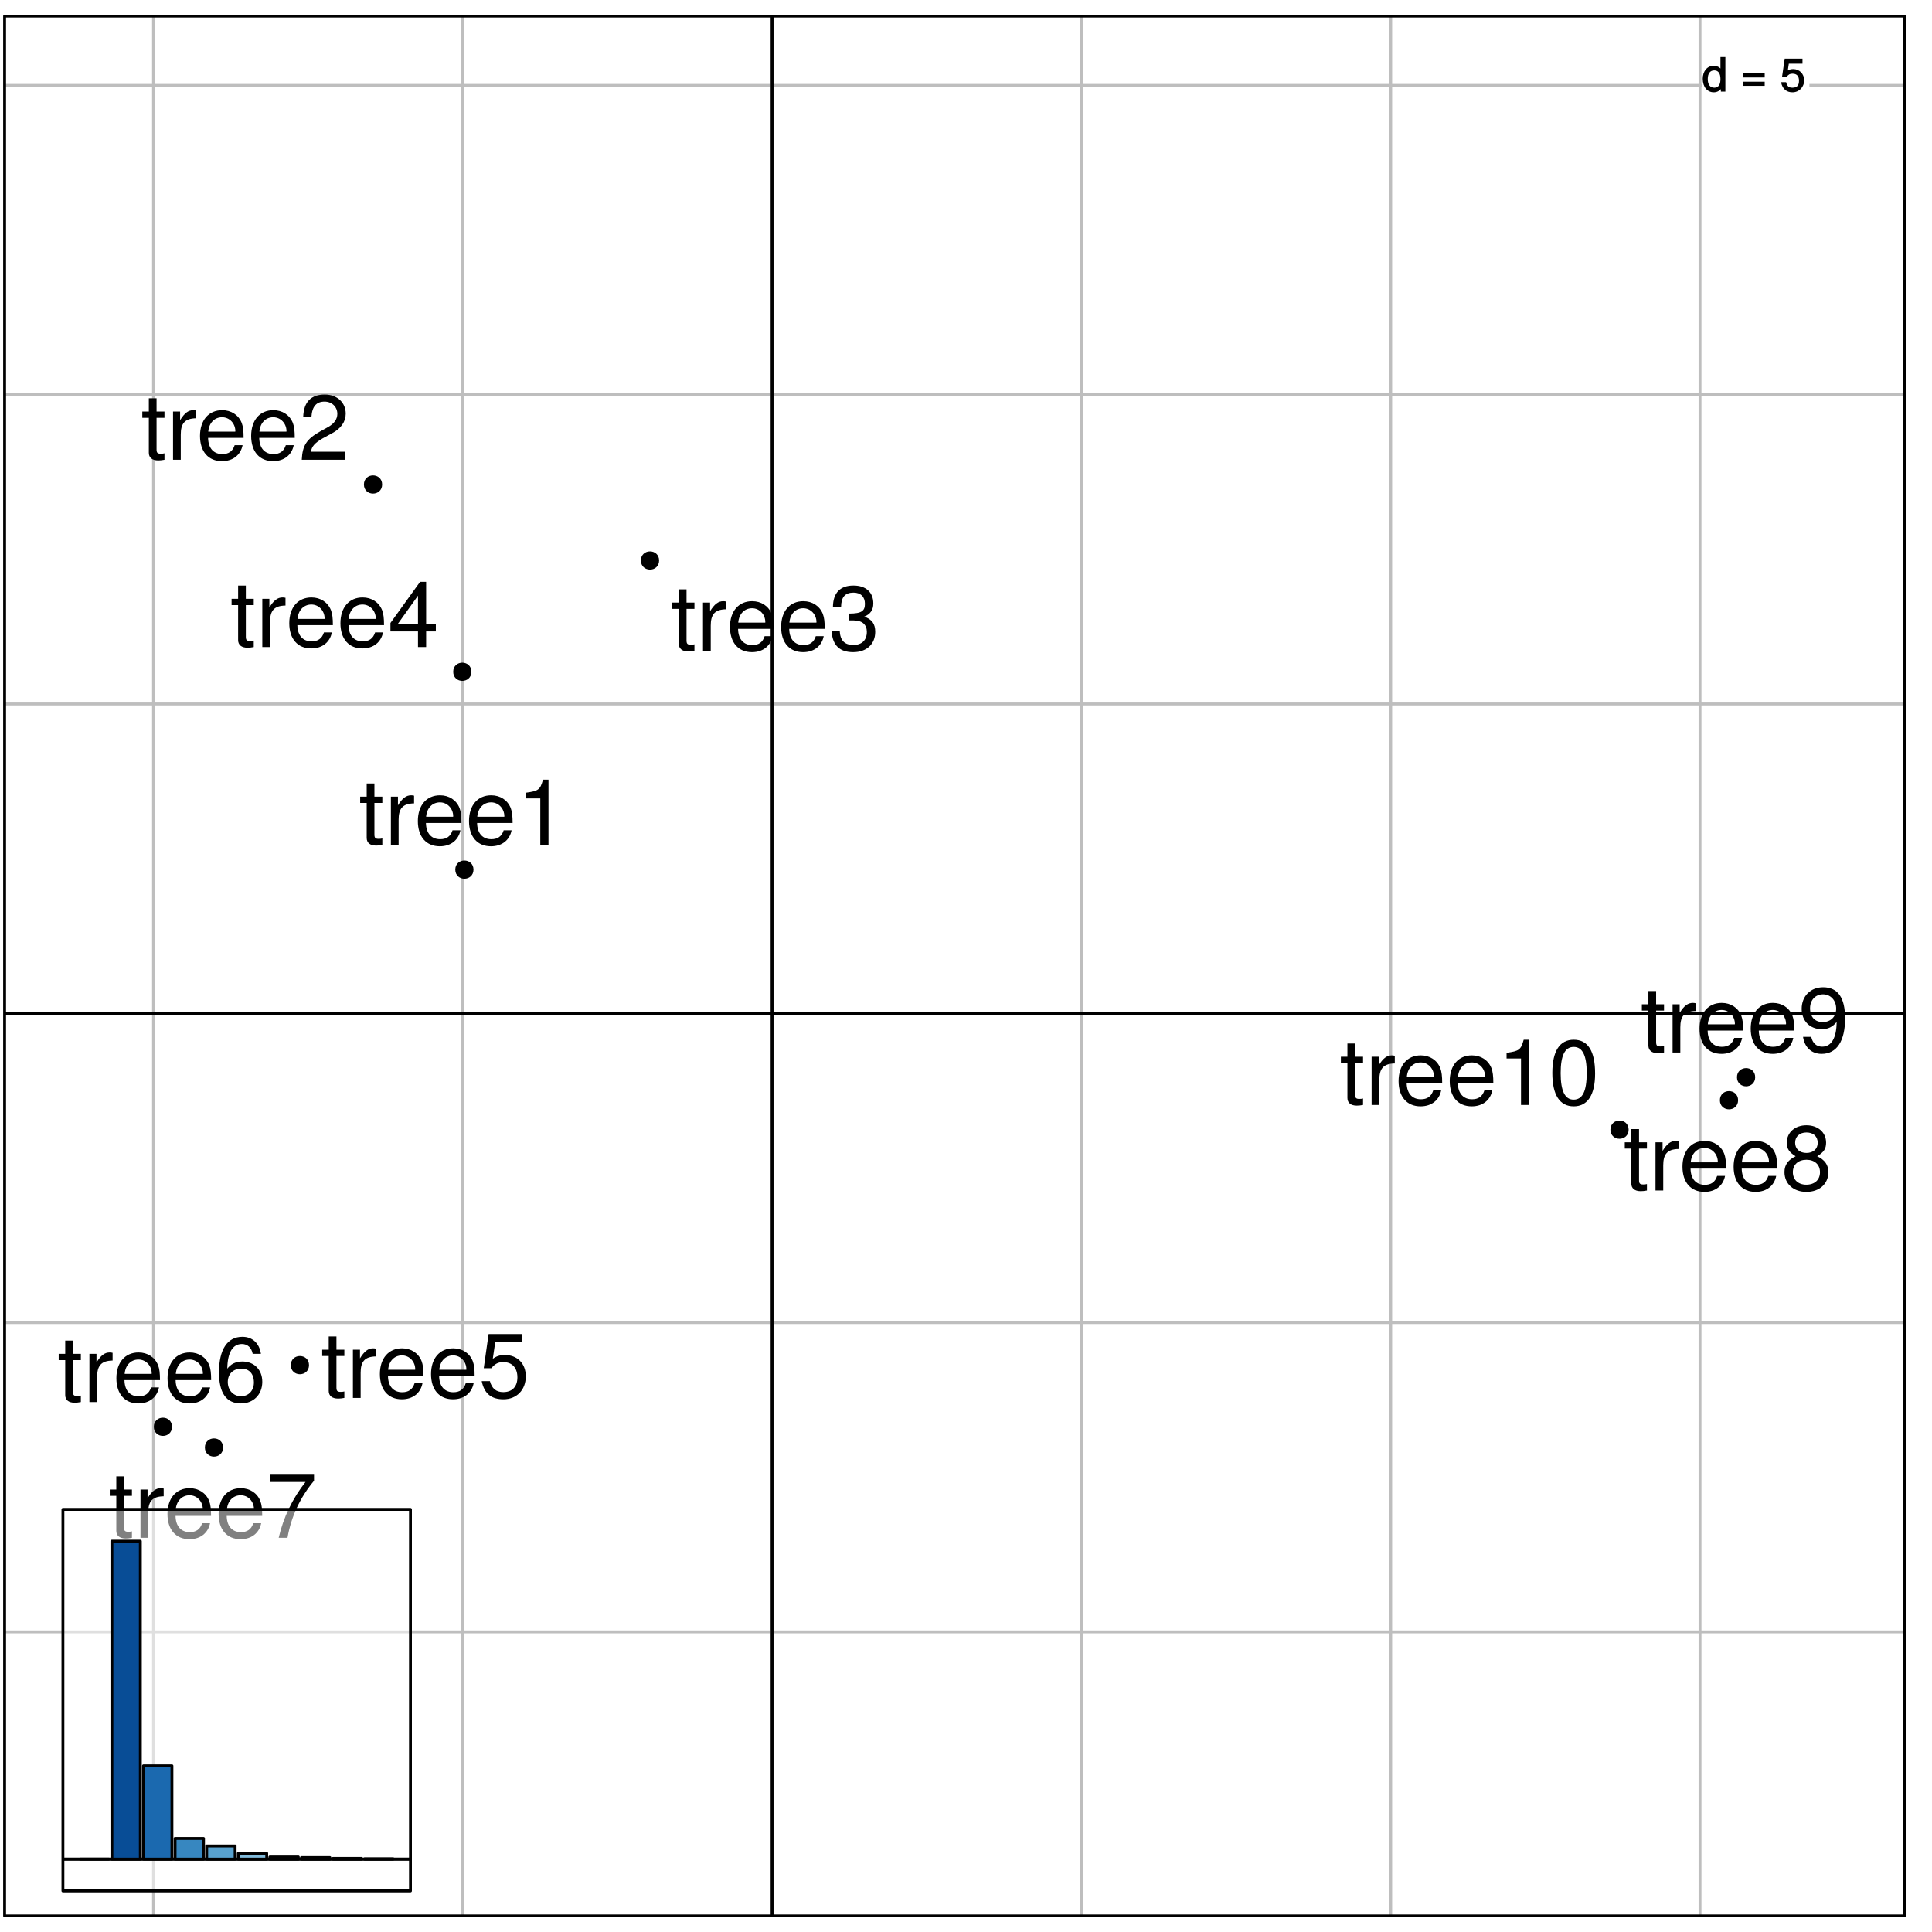 <?xml version="1.0" encoding="UTF-8"?>
<svg xmlns="http://www.w3.org/2000/svg" xmlns:xlink="http://www.w3.org/1999/xlink" width="504pt" height="504pt" viewBox="0 0 504 504" version="1.1">
<defs>
<g>
<symbol overflow="visible" id="glyph0-0">
<path style="stroke:none;" d=""/>
</symbol>
<symbol overflow="visible" id="glyph0-1">
<path style="stroke:none;" d="M 6.078 -0.125 L 6.078 -9.016 L 4.797 -9.016 L 4.797 -5.625 L 5.047 -5.719 C 4.625 -6.359 3.859 -6.734 3.016 -6.734 C 1.375 -6.734 0.172 -5.344 0.172 -3.344 C 0.172 -1.219 1.359 0.188 3.047 0.188 C 3.906 0.188 4.609 -0.188 5.141 -0.953 L 4.906 -1.062 L 4.906 0 L 6.078 0 Z M 4.797 -3.25 C 4.797 -1.797 4.25 -1.016 3.188 -1.016 C 2.094 -1.016 1.484 -1.812 1.484 -3.281 C 1.484 -4.734 2.094 -5.531 3.188 -5.531 C 4.266 -5.531 4.797 -4.703 4.797 -3.25 Z M 4.797 -3.25 "/>
</symbol>
<symbol overflow="visible" id="glyph0-2">
<path style="stroke:none;" d=""/>
</symbol>
<symbol overflow="visible" id="glyph0-3">
<path style="stroke:none;" d="M 6.328 -3.812 L 6.328 -4.766 L 0.672 -4.766 L 0.672 -3.688 L 6.328 -3.688 Z M 6.328 -1.625 L 6.328 -2.578 L 0.672 -2.578 L 0.672 -1.5 L 6.328 -1.5 Z M 6.328 -1.625 "/>
</symbol>
<symbol overflow="visible" id="glyph0-4">
<path style="stroke:none;" d="M 6.281 -2.953 C 6.281 -4.625 5.047 -5.875 3.406 -5.875 C 2.812 -5.875 2.219 -5.672 2.016 -5.516 L 2.281 -7.281 L 5.844 -7.281 L 5.844 -8.594 L 1.203 -8.594 L 0.516 -3.875 L 1.719 -3.875 C 2.25 -4.5 2.562 -4.672 3.219 -4.672 C 4.359 -4.672 4.938 -4.062 4.938 -2.812 C 4.938 -1.578 4.375 -1.016 3.219 -1.016 C 2.297 -1.016 1.859 -1.359 1.578 -2.453 L 0.25 -2.453 C 0.625 -0.625 1.734 0.188 3.234 0.188 C 4.953 0.188 6.281 -1.156 6.281 -2.953 Z M 6.281 -2.953 "/>
</symbol>
<symbol overflow="visible" id="glyph1-0">
<path style="stroke:none;" d=""/>
</symbol>
<symbol overflow="visible" id="glyph1-1">
<path style="stroke:none;" d="M 6.094 0 L 6.094 -1.688 C 5.828 -1.609 5.516 -1.578 5.141 -1.578 C 4.266 -1.578 4.031 -1.828 4.031 -2.719 L 4.031 -10.938 L 6.094 -10.938 L 6.094 -12.578 L 4.031 -12.578 L 4.031 -16.031 L 2.016 -16.031 L 2.016 -12.578 L 0.312 -12.578 L 0.312 -10.938 L 2.016 -10.938 L 2.016 -1.828 C 2.016 -0.547 2.906 0.172 4.469 0.172 C 4.938 0.172 5.422 0.125 6.094 0 Z M 6.094 0 "/>
</symbol>
<symbol overflow="visible" id="glyph1-2">
<path style="stroke:none;" d="M 7.703 -10.828 L 7.703 -12.844 C 7.375 -12.906 7.203 -12.938 6.938 -12.938 C 5.641 -12.938 4.625 -12.172 3.484 -10.297 L 3.5 -10.297 L 3.5 -12.578 L 1.656 -12.578 L 1.656 0 L 3.672 0 L 3.672 -6.531 C 3.672 -9.359 4.609 -10.781 7.703 -10.828 Z M 7.703 -10.828 "/>
</symbol>
<symbol overflow="visible" id="glyph1-3">
<path style="stroke:none;" d="M 12.312 -5.719 C 12.312 -7.531 12.172 -8.688 11.812 -9.625 C 10.984 -11.688 9.078 -12.938 6.719 -12.938 C 3.219 -12.938 0.938 -10.344 0.938 -6.219 C 0.938 -2.094 3.141 0.359 6.672 0.359 C 9.547 0.359 11.547 -1.266 12.047 -3.812 L 9.984 -3.812 C 9.453 -2.156 8.359 -1.484 6.75 -1.484 C 4.656 -1.484 3.094 -2.828 3.047 -5.719 Z M 10.172 -7.484 C 10.172 -7.484 10.156 -7.391 10.125 -7.344 L 3.094 -7.344 C 3.266 -9.578 4.688 -11.094 6.703 -11.094 C 8.656 -11.094 10.156 -9.453 10.156 -7.484 Z M 10.172 -7.484 "/>
</symbol>
<symbol overflow="visible" id="glyph1-4">
<path style="stroke:none;" d="M 8.328 0 L 8.328 -17.016 L 6.891 -17.016 C 6.172 -14.406 5.719 -14.047 2.422 -13.609 L 2.422 -12.125 L 6.188 -12.125 L 6.188 0 Z M 8.328 0 "/>
</symbol>
<symbol overflow="visible" id="glyph1-5">
<path style="stroke:none;" d="M 12.266 -12.031 C 12.266 -14.906 10.031 -17.016 6.812 -17.016 C 3.344 -17.016 1.297 -15.234 1.172 -11.109 L 3.312 -11.109 C 3.484 -13.969 4.656 -15.172 6.75 -15.172 C 8.656 -15.172 10.078 -13.797 10.078 -11.969 C 10.078 -10.625 9.281 -9.484 7.781 -8.609 L 5.562 -7.375 C 2.016 -5.359 0.984 -3.75 0.797 0 L 12.141 0 L 12.141 -2.094 L 3.188 -2.094 C 3.406 -3.484 4.172 -4.375 6.266 -5.594 L 8.656 -6.891 C 11.047 -8.156 12.266 -9.938 12.266 -12.031 Z M 12.266 -12.031 "/>
</symbol>
<symbol overflow="visible" id="glyph1-6">
<path style="stroke:none;" d="M 12.141 -4.938 C 12.141 -7.016 11.297 -8.203 9.266 -8.906 C 10.844 -9.531 11.641 -10.625 11.641 -12.344 C 11.641 -15.266 9.703 -17.016 6.453 -17.016 C 3.031 -17.016 1.172 -15.141 1.109 -11.516 L 3.234 -11.516 C 3.281 -14.047 4.312 -15.172 6.484 -15.172 C 8.359 -15.172 9.453 -14.062 9.453 -12.266 C 9.453 -10.438 8.688 -9.703 5.281 -9.703 L 5.281 -7.922 L 6.453 -7.922 C 8.781 -7.922 9.953 -6.812 9.953 -4.922 C 9.953 -2.781 8.656 -1.516 6.453 -1.516 C 4.156 -1.516 3.031 -2.656 2.875 -5.141 L 0.75 -5.141 C 1.016 -1.344 2.906 0.359 6.391 0.359 C 9.891 0.359 12.141 -1.734 12.141 -4.938 Z M 12.141 -4.938 "/>
</symbol>
<symbol overflow="visible" id="glyph1-7">
<path style="stroke:none;" d="M 12.484 -4.078 L 12.484 -5.969 L 9.953 -5.969 L 9.953 -17.016 L 8.375 -17.016 L 0.641 -6.281 L 0.641 -4.078 L 7.828 -4.078 L 7.828 0 L 9.953 0 L 9.953 -4.078 Z M 7.844 -5.969 L 2.516 -5.969 L 7.844 -13.422 L 7.828 -13.422 L 7.828 -5.969 Z M 7.844 -5.969 "/>
</symbol>
<symbol overflow="visible" id="glyph1-8">
<path style="stroke:none;" d="M 12.312 -5.641 C 12.312 -9 10.078 -11.203 6.812 -11.203 C 5.609 -11.203 4.625 -10.891 3.703 -10.203 L 4.344 -14.562 L 11.422 -14.562 L 11.422 -16.656 L 2.609 -16.656 L 1.344 -7.75 L 3.312 -7.75 C 4.297 -8.922 5.109 -9.344 6.438 -9.344 C 8.719 -9.344 10.125 -7.875 10.125 -5.359 C 10.125 -2.906 8.734 -1.516 6.438 -1.516 C 4.578 -1.516 3.453 -2.453 2.953 -4.375 L 0.812 -4.375 C 1.516 -0.984 3.453 0.359 6.484 0.359 C 9.906 0.359 12.312 -2.047 12.312 -5.641 Z M 12.312 -5.641 "/>
</symbol>
<symbol overflow="visible" id="glyph1-9">
<path style="stroke:none;" d="M 12.312 -5.281 C 12.312 -8.453 10.156 -10.578 7.109 -10.578 C 5.422 -10.578 4.078 -9.938 3.172 -8.688 L 3.188 -8.688 C 3.219 -12.844 4.562 -15.141 6.984 -15.141 C 8.469 -15.141 9.484 -14.203 9.812 -12.578 L 11.953 -12.578 C 11.547 -15.359 9.719 -17.016 7.125 -17.016 C 3.172 -17.016 1.016 -13.688 1.016 -7.75 C 1.016 -2.453 2.859 0.359 6.75 0.359 C 9.984 0.359 12.312 -1.938 12.312 -5.281 Z M 10.125 -5.109 C 10.125 -2.969 8.719 -1.516 6.766 -1.516 C 4.797 -1.516 3.312 -3.047 3.312 -5.234 C 3.312 -7.344 4.75 -8.719 6.844 -8.719 C 8.875 -8.719 10.125 -7.391 10.125 -5.109 Z M 10.125 -5.109 "/>
</symbol>
<symbol overflow="visible" id="glyph1-10">
<path style="stroke:none;" d="M 12.484 -14.875 L 12.484 -16.656 L 1.078 -16.656 L 1.078 -14.562 L 10.266 -14.562 C 6.891 -10.297 4.484 -5.328 3.266 0 L 5.562 0 C 6.5 -5.5 8.906 -10.625 12.484 -14.875 Z M 12.484 -14.875 "/>
</symbol>
<symbol overflow="visible" id="glyph1-11">
<path style="stroke:none;" d="M 12.312 -4.797 C 12.312 -6.703 11.359 -8.016 9.391 -8.922 C 11.141 -10.016 11.719 -10.875 11.719 -12.484 C 11.719 -15.141 9.625 -17.016 6.594 -17.016 C 3.594 -17.016 1.469 -15.141 1.469 -12.484 C 1.469 -10.891 2.047 -10.031 3.766 -8.922 C 1.844 -8.016 0.859 -6.703 0.859 -4.828 C 0.859 -1.703 3.234 0.359 6.594 0.359 C 9.953 0.359 12.312 -1.703 12.312 -4.797 Z M 9.531 -12.438 C 9.531 -10.844 8.375 -9.797 6.594 -9.797 C 4.828 -9.797 3.641 -10.844 3.641 -12.453 C 3.641 -14.094 4.828 -15.141 6.594 -15.141 C 8.406 -15.141 9.531 -14.094 9.531 -12.438 Z M 10.125 -4.781 C 10.125 -2.766 8.719 -1.516 6.547 -1.516 C 4.484 -1.516 3.047 -2.781 3.047 -4.781 C 3.047 -6.766 4.484 -8.016 6.594 -8.016 C 8.719 -8.016 10.125 -6.766 10.125 -4.781 Z M 10.125 -4.781 "/>
</symbol>
<symbol overflow="visible" id="glyph1-12">
<path style="stroke:none;" d="M 12.219 -8.906 C 12.219 -14.234 10.375 -17.016 6.484 -17.016 C 3.234 -17.016 0.891 -14.719 0.891 -11.375 C 0.891 -8.203 3.078 -6.078 6.141 -6.078 C 7.75 -6.078 8.922 -6.641 10.031 -7.969 L 10.016 -7.969 C 9.984 -3.812 8.656 -1.516 6.234 -1.516 C 4.75 -1.516 3.719 -2.453 3.391 -4.078 L 1.25 -4.078 C 1.656 -1.297 3.5 0.359 6.094 0.359 C 10.078 0.359 12.219 -3.031 12.219 -8.906 Z M 9.891 -11.422 C 9.891 -9.344 8.453 -7.938 6.391 -7.938 C 4.344 -7.938 3.078 -9.266 3.078 -11.547 C 3.078 -13.703 4.516 -15.172 6.453 -15.172 C 8.422 -15.172 9.891 -13.625 9.891 -11.422 Z M 9.891 -11.422 "/>
</symbol>
<symbol overflow="visible" id="glyph1-13">
<path style="stroke:none;" d="M 12.172 -8.188 C 12.172 -14.094 10.297 -17.016 6.594 -17.016 C 2.922 -17.016 1.016 -14.047 1.016 -8.328 C 1.016 -2.594 2.953 0.359 6.594 0.359 C 10.203 0.359 12.172 -2.594 12.172 -8.188 Z M 9.984 -8.375 C 9.984 -3.547 8.906 -1.391 6.547 -1.391 C 4.312 -1.391 3.188 -3.641 3.188 -8.297 C 3.188 -12.953 4.312 -15.141 6.594 -15.141 C 8.875 -15.141 9.984 -12.938 9.984 -8.375 Z M 9.984 -8.375 "/>
</symbol>
</g>
<clipPath id="clip1">
  <path d="M 1.199 4.199 L 497 4.199 L 497 500 L 1.199 500 Z M 1.199 4.199 "/>
</clipPath>
<clipPath id="clip2">
  <path d="M 39 4.199 L 41 4.199 L 41 500.801 L 39 500.801 Z M 39 4.199 "/>
</clipPath>
<clipPath id="clip3">
  <path d="M 120 4.199 L 122 4.199 L 122 500.801 L 120 500.801 Z M 120 4.199 "/>
</clipPath>
<clipPath id="clip4">
  <path d="M 201 4.199 L 202 4.199 L 202 500.801 L 201 500.801 Z M 201 4.199 "/>
</clipPath>
<clipPath id="clip5">
  <path d="M 281 4.199 L 283 4.199 L 283 500.801 L 281 500.801 Z M 281 4.199 "/>
</clipPath>
<clipPath id="clip6">
  <path d="M 362 4.199 L 364 4.199 L 364 500.801 L 362 500.801 Z M 362 4.199 "/>
</clipPath>
<clipPath id="clip7">
  <path d="M 443 4.199 L 444 4.199 L 444 500.801 L 443 500.801 Z M 443 4.199 "/>
</clipPath>
<clipPath id="clip8">
  <path d="M 1.199 425 L 497.801 425 L 497.801 427 L 1.199 427 Z M 1.199 425 "/>
</clipPath>
<clipPath id="clip9">
  <path d="M 1.199 344 L 497.801 344 L 497.801 346 L 1.199 346 Z M 1.199 344 "/>
</clipPath>
<clipPath id="clip10">
  <path d="M 1.199 263 L 497.801 263 L 497.801 265 L 1.199 265 Z M 1.199 263 "/>
</clipPath>
<clipPath id="clip11">
  <path d="M 1.199 183 L 497.801 183 L 497.801 185 L 1.199 185 Z M 1.199 183 "/>
</clipPath>
<clipPath id="clip12">
  <path d="M 1.199 102 L 497.801 102 L 497.801 104 L 1.199 104 Z M 1.199 102 "/>
</clipPath>
<clipPath id="clip13">
  <path d="M 1.199 21 L 497.801 21 L 497.801 23 L 1.199 23 Z M 1.199 21 "/>
</clipPath>
<clipPath id="clip14">
  <path d="M 1.199 263 L 497.801 263 L 497.801 265 L 1.199 265 Z M 1.199 263 "/>
</clipPath>
<clipPath id="clip15">
  <path d="M 201 4.199 L 202 4.199 L 202 500.801 L 201 500.801 Z M 201 4.199 "/>
</clipPath>
<clipPath id="clip16">
  <path d="M 16.414 393.754 L 108 393.754 L 108 494 L 16.414 494 Z M 16.414 393.754 "/>
</clipPath>
<clipPath id="clip17">
  <path d="M 16.414 484 L 108 484 L 108 486 L 16.414 486 Z M 16.414 484 "/>
</clipPath>
</defs>
<g id="surface842">
<rect x="0" y="0" width="504" height="504" style="fill:rgb(100%,100%,100%);fill-opacity:1;stroke:none;"/>
<g clip-path="url(#clip1)" clip-rule="nonzero">
<path style=" stroke:none;fill-rule:nonzero;fill:rgb(100%,100%,100%);fill-opacity:1;" d="M 1.199 499.801 L 496.801 499.801 L 496.801 4.199 L 1.199 4.199 Z M 1.199 499.801 "/>
</g>
<g clip-path="url(#clip2)" clip-rule="nonzero">
<path style="fill:none;stroke-width:0.75;stroke-linecap:round;stroke-linejoin:round;stroke:rgb(74.51%,74.51%,74.51%);stroke-opacity:1;stroke-miterlimit:10;" d="M 40.047 499.801 L 40.047 4.199 "/>
</g>
<g clip-path="url(#clip3)" clip-rule="nonzero">
<path style="fill:none;stroke-width:0.75;stroke-linecap:round;stroke-linejoin:round;stroke:rgb(74.51%,74.51%,74.51%);stroke-opacity:1;stroke-miterlimit:10;" d="M 120.734 499.801 L 120.734 4.199 "/>
</g>
<g clip-path="url(#clip4)" clip-rule="nonzero">
<path style="fill:none;stroke-width:0.75;stroke-linecap:round;stroke-linejoin:round;stroke:rgb(74.51%,74.51%,74.51%);stroke-opacity:1;stroke-miterlimit:10;" d="M 201.422 499.801 L 201.422 4.199 "/>
</g>
<g clip-path="url(#clip5)" clip-rule="nonzero">
<path style="fill:none;stroke-width:0.75;stroke-linecap:round;stroke-linejoin:round;stroke:rgb(74.51%,74.51%,74.51%);stroke-opacity:1;stroke-miterlimit:10;" d="M 282.109 499.801 L 282.109 4.199 "/>
</g>
<g clip-path="url(#clip6)" clip-rule="nonzero">
<path style="fill:none;stroke-width:0.75;stroke-linecap:round;stroke-linejoin:round;stroke:rgb(74.51%,74.51%,74.51%);stroke-opacity:1;stroke-miterlimit:10;" d="M 362.797 499.801 L 362.797 4.199 "/>
</g>
<g clip-path="url(#clip7)" clip-rule="nonzero">
<path style="fill:none;stroke-width:0.75;stroke-linecap:round;stroke-linejoin:round;stroke:rgb(74.51%,74.51%,74.51%);stroke-opacity:1;stroke-miterlimit:10;" d="M 443.484 499.801 L 443.484 4.199 "/>
</g>
<g clip-path="url(#clip8)" clip-rule="nonzero">
<path style="fill:none;stroke-width:0.75;stroke-linecap:round;stroke-linejoin:round;stroke:rgb(74.51%,74.51%,74.51%);stroke-opacity:1;stroke-miterlimit:10;" d="M 1.199 425.711 L 496.801 425.711 "/>
</g>
<g clip-path="url(#clip9)" clip-rule="nonzero">
<path style="fill:none;stroke-width:0.75;stroke-linecap:round;stroke-linejoin:round;stroke:rgb(74.51%,74.51%,74.51%);stroke-opacity:1;stroke-miterlimit:10;" d="M 1.199 345.023 L 496.801 345.023 "/>
</g>
<g clip-path="url(#clip10)" clip-rule="nonzero">
<path style="fill:none;stroke-width:0.75;stroke-linecap:round;stroke-linejoin:round;stroke:rgb(74.51%,74.51%,74.51%);stroke-opacity:1;stroke-miterlimit:10;" d="M 1.199 264.336 L 496.801 264.336 "/>
</g>
<g clip-path="url(#clip11)" clip-rule="nonzero">
<path style="fill:none;stroke-width:0.75;stroke-linecap:round;stroke-linejoin:round;stroke:rgb(74.51%,74.51%,74.51%);stroke-opacity:1;stroke-miterlimit:10;" d="M 1.199 183.648 L 496.801 183.648 "/>
</g>
<g clip-path="url(#clip12)" clip-rule="nonzero">
<path style="fill:none;stroke-width:0.75;stroke-linecap:round;stroke-linejoin:round;stroke:rgb(74.51%,74.51%,74.51%);stroke-opacity:1;stroke-miterlimit:10;" d="M 1.199 102.961 L 496.801 102.961 "/>
</g>
<g clip-path="url(#clip13)" clip-rule="nonzero">
<path style="fill:none;stroke-width:0.75;stroke-linecap:round;stroke-linejoin:round;stroke:rgb(74.51%,74.51%,74.51%);stroke-opacity:1;stroke-miterlimit:10;" d="M 1.199 22.273 L 496.801 22.273 "/>
</g>
<path style=" stroke:none;fill-rule:nonzero;fill:rgb(100%,100%,100%);fill-opacity:1;" d="M 444.02 24.113 L 472.02 24.113 L 472.02 14.113 L 444.02 14.113 Z M 444.02 24.113 "/>
<g style="fill:rgb(0%,0%,0%);fill-opacity:1;">
  <use xlink:href="#glyph0-1" x="444.02" y="23.89"/>
  <use xlink:href="#glyph0-2" x="450.691" y="23.89"/>
  <use xlink:href="#glyph0-3" x="454.027" y="23.89"/>
  <use xlink:href="#glyph0-2" x="461.035" y="23.89"/>
  <use xlink:href="#glyph0-4" x="464.371" y="23.89"/>
</g>
<g clip-path="url(#clip14)" clip-rule="nonzero">
<path style="fill:none;stroke-width:0.75;stroke-linecap:round;stroke-linejoin:round;stroke:rgb(0%,0%,0%);stroke-opacity:1;stroke-miterlimit:10;" d="M 1.199 264.336 L 496.801 264.336 "/>
</g>
<g clip-path="url(#clip15)" clip-rule="nonzero">
<path style="fill:none;stroke-width:0.75;stroke-linecap:round;stroke-linejoin:round;stroke:rgb(0%,0%,0%);stroke-opacity:1;stroke-miterlimit:10;" d="M 201.422 499.801 L 201.422 4.199 "/>
</g>
<path style="fill-rule:nonzero;fill:rgb(0%,0%,0%);fill-opacity:1;stroke-width:0.75;stroke-linecap:round;stroke-linejoin:round;stroke:rgb(0%,0%,0%);stroke-opacity:1;stroke-miterlimit:10;" d="M 123.145 226.855 C 123.145 229.523 119.145 229.523 119.145 226.855 C 119.145 224.188 123.145 224.188 123.145 226.855 "/>
<path style="fill-rule:nonzero;fill:rgb(0%,0%,0%);fill-opacity:1;stroke-width:0.75;stroke-linecap:round;stroke-linejoin:round;stroke:rgb(0%,0%,0%);stroke-opacity:1;stroke-miterlimit:10;" d="M 99.312 126.391 C 99.312 129.055 95.312 129.055 95.312 126.391 C 95.312 123.723 99.312 123.723 99.312 126.391 "/>
<path style="fill-rule:nonzero;fill:rgb(0%,0%,0%);fill-opacity:1;stroke-width:0.75;stroke-linecap:round;stroke-linejoin:round;stroke:rgb(0%,0%,0%);stroke-opacity:1;stroke-miterlimit:10;" d="M 171.566 146.215 C 171.566 148.883 167.566 148.883 167.566 146.215 C 167.566 143.551 171.566 143.551 171.566 146.215 "/>
<path style="fill-rule:nonzero;fill:rgb(0%,0%,0%);fill-opacity:1;stroke-width:0.75;stroke-linecap:round;stroke-linejoin:round;stroke:rgb(0%,0%,0%);stroke-opacity:1;stroke-miterlimit:10;" d="M 122.602 175.242 C 122.602 177.91 118.602 177.91 118.602 175.242 C 118.602 172.578 122.602 172.578 122.602 175.242 "/>
<path style="fill-rule:nonzero;fill:rgb(0%,0%,0%);fill-opacity:1;stroke-width:0.75;stroke-linecap:round;stroke-linejoin:round;stroke:rgb(0%,0%,0%);stroke-opacity:1;stroke-miterlimit:10;" d="M 80.238 356.125 C 80.238 358.789 76.238 358.789 76.238 356.125 C 76.238 353.457 80.238 353.457 80.238 356.125 "/>
<path style="fill-rule:nonzero;fill:rgb(0%,0%,0%);fill-opacity:1;stroke-width:0.75;stroke-linecap:round;stroke-linejoin:round;stroke:rgb(0%,0%,0%);stroke-opacity:1;stroke-miterlimit:10;" d="M 44.5 372.203 C 44.5 374.871 40.5 374.871 40.5 372.203 C 40.5 369.535 44.5 369.535 44.5 372.203 "/>
<path style="fill-rule:nonzero;fill:rgb(0%,0%,0%);fill-opacity:1;stroke-width:0.75;stroke-linecap:round;stroke-linejoin:round;stroke:rgb(0%,0%,0%);stroke-opacity:1;stroke-miterlimit:10;" d="M 57.824 377.609 C 57.824 380.277 53.824 380.277 53.824 377.609 C 53.824 374.945 57.824 374.945 57.824 377.609 "/>
<path style="fill-rule:nonzero;fill:rgb(0%,0%,0%);fill-opacity:1;stroke-width:0.75;stroke-linecap:round;stroke-linejoin:round;stroke:rgb(0%,0%,0%);stroke-opacity:1;stroke-miterlimit:10;" d="M 453.043 287.012 C 453.043 289.68 449.043 289.68 449.043 287.012 C 449.043 284.344 453.043 284.344 453.043 287.012 "/>
<path style="fill-rule:nonzero;fill:rgb(0%,0%,0%);fill-opacity:1;stroke-width:0.75;stroke-linecap:round;stroke-linejoin:round;stroke:rgb(0%,0%,0%);stroke-opacity:1;stroke-miterlimit:10;" d="M 457.5 281.008 C 457.5 283.676 453.5 283.676 453.5 281.008 C 453.5 278.344 457.5 278.344 457.5 281.008 "/>
<path style="fill-rule:nonzero;fill:rgb(0%,0%,0%);fill-opacity:1;stroke-width:0.75;stroke-linecap:round;stroke-linejoin:round;stroke:rgb(0%,0%,0%);stroke-opacity:1;stroke-miterlimit:10;" d="M 424.484 294.695 C 424.484 297.359 420.484 297.359 420.484 294.695 C 420.484 292.027 424.484 292.027 424.484 294.695 "/>
<g style="fill:rgb(0%,0%,0%);fill-opacity:1;">
  <use xlink:href="#glyph1-1" x="93.645" y="220.407"/>
  <use xlink:href="#glyph1-2" x="100.316" y="220.407"/>
  <use xlink:href="#glyph1-3" x="108.069" y="220.407"/>
  <use xlink:href="#glyph1-3" x="121.413" y="220.407"/>
  <use xlink:href="#glyph1-4" x="134.757" y="220.407"/>
</g>
<g style="fill:rgb(0%,0%,0%);fill-opacity:1;">
  <use xlink:href="#glyph1-1" x="36.812" y="119.942"/>
  <use xlink:href="#glyph1-2" x="43.484" y="119.942"/>
  <use xlink:href="#glyph1-3" x="51.237" y="119.942"/>
  <use xlink:href="#glyph1-3" x="64.581" y="119.942"/>
  <use xlink:href="#glyph1-5" x="77.925" y="119.942"/>
</g>
<g style="fill:rgb(0%,0%,0%);fill-opacity:1;">
  <use xlink:href="#glyph1-1" x="175.066" y="169.767"/>
  <use xlink:href="#glyph1-2" x="181.738" y="169.767"/>
  <use xlink:href="#glyph1-3" x="189.491" y="169.767"/>
  <use xlink:href="#glyph1-3" x="202.835" y="169.767"/>
  <use xlink:href="#glyph1-6" x="216.179" y="169.767"/>
</g>
<g style="fill:rgb(0%,0%,0%);fill-opacity:1;">
  <use xlink:href="#glyph1-1" x="60.102" y="168.794"/>
  <use xlink:href="#glyph1-2" x="66.773" y="168.794"/>
  <use xlink:href="#glyph1-3" x="74.526" y="168.794"/>
  <use xlink:href="#glyph1-3" x="87.87" y="168.794"/>
  <use xlink:href="#glyph1-7" x="101.214" y="168.794"/>
</g>
<g style="fill:rgb(0%,0%,0%);fill-opacity:1;">
  <use xlink:href="#glyph1-1" x="83.738" y="364.677"/>
  <use xlink:href="#glyph1-2" x="90.41" y="364.677"/>
  <use xlink:href="#glyph1-3" x="98.163" y="364.677"/>
  <use xlink:href="#glyph1-3" x="111.507" y="364.677"/>
  <use xlink:href="#glyph1-8" x="124.851" y="364.677"/>
</g>
<g style="fill:rgb(0%,0%,0%);fill-opacity:1;">
  <use xlink:href="#glyph1-1" x="15" y="365.755"/>
  <use xlink:href="#glyph1-2" x="21.672" y="365.755"/>
  <use xlink:href="#glyph1-3" x="29.425" y="365.755"/>
  <use xlink:href="#glyph1-3" x="42.769" y="365.755"/>
  <use xlink:href="#glyph1-9" x="56.112" y="365.755"/>
</g>
<g style="fill:rgb(0%,0%,0%);fill-opacity:1;">
  <use xlink:href="#glyph1-1" x="28.324" y="401.161"/>
  <use xlink:href="#glyph1-2" x="34.996" y="401.161"/>
  <use xlink:href="#glyph1-3" x="42.749" y="401.161"/>
  <use xlink:href="#glyph1-3" x="56.093" y="401.161"/>
  <use xlink:href="#glyph1-10" x="69.437" y="401.161"/>
</g>
<g style="fill:rgb(0%,0%,0%);fill-opacity:1;">
  <use xlink:href="#glyph1-1" x="423.543" y="310.563"/>
  <use xlink:href="#glyph1-2" x="430.215" y="310.563"/>
  <use xlink:href="#glyph1-3" x="437.968" y="310.563"/>
  <use xlink:href="#glyph1-3" x="451.312" y="310.563"/>
  <use xlink:href="#glyph1-11" x="464.655" y="310.563"/>
</g>
<g style="fill:rgb(0%,0%,0%);fill-opacity:1;">
  <use xlink:href="#glyph1-1" x="428" y="274.56"/>
  <use xlink:href="#glyph1-2" x="434.672" y="274.56"/>
  <use xlink:href="#glyph1-3" x="442.425" y="274.56"/>
  <use xlink:href="#glyph1-3" x="455.769" y="274.56"/>
  <use xlink:href="#glyph1-12" x="469.112" y="274.56"/>
</g>
<g style="fill:rgb(0%,0%,0%);fill-opacity:1;">
  <use xlink:href="#glyph1-1" x="349.484" y="288.247"/>
  <use xlink:href="#glyph1-2" x="356.156" y="288.247"/>
  <use xlink:href="#glyph1-3" x="363.909" y="288.247"/>
  <use xlink:href="#glyph1-3" x="377.253" y="288.247"/>
  <use xlink:href="#glyph1-4" x="390.597" y="288.247"/>
  <use xlink:href="#glyph1-13" x="403.94" y="288.247"/>
</g>
<path style="fill:none;stroke-width:0.75;stroke-linecap:round;stroke-linejoin:round;stroke:rgb(0%,0%,0%);stroke-opacity:1;stroke-miterlimit:10;" d="M 1.199 499.801 L 496.801 499.801 L 496.801 4.199 L 1.199 4.199 Z M 1.199 499.801 "/>
<g clip-path="url(#clip16)" clip-rule="nonzero">
<path style=" stroke:none;fill-rule:nonzero;fill:rgb(100%,100%,100%);fill-opacity:0.502;" d="M 16.414 493.285 L 107.078 493.285 L 107.078 393.754 L 16.414 393.754 Z M 16.414 493.285 "/>
</g>
<g clip-path="url(#clip17)" clip-rule="nonzero">
<path style="fill:none;stroke-width:0.75;stroke-linecap:round;stroke-linejoin:round;stroke:rgb(0%,0%,0%);stroke-opacity:1;stroke-miterlimit:10;" d="M 16.414 484.992 L 107.078 484.992 "/>
<path style="fill:none;stroke-width:0.75;stroke-linecap:round;stroke-linejoin:round;stroke:rgb(0%,0%,0%);stroke-opacity:1;stroke-miterlimit:10;" d="M 16.414 484.992 L 107.078 484.992 "/>
</g>
<path style="fill:none;stroke-width:0.75;stroke-linecap:round;stroke-linejoin:round;stroke:rgb(0%,0%,0%);stroke-opacity:1;stroke-miterlimit:10;" d="M 20.949 484.992 L 28.367 484.992 Z M 20.949 484.992 "/>
<path style="fill-rule:nonzero;fill:rgb(3.137%,30.196%,58.824%);fill-opacity:1;stroke-width:0.75;stroke-linecap:round;stroke-linejoin:round;stroke:rgb(0%,0%,0%);stroke-opacity:1;stroke-miterlimit:10;" d="M 29.191 484.992 L 36.609 484.992 L 36.609 402.047 L 29.191 402.047 Z M 29.191 484.992 "/>
<path style="fill-rule:nonzero;fill:rgb(10.588%,41.176%,68.627%);fill-opacity:1;stroke-width:0.75;stroke-linecap:round;stroke-linejoin:round;stroke:rgb(0%,0%,0%);stroke-opacity:1;stroke-miterlimit:10;" d="M 37.434 484.992 L 44.852 484.992 L 44.852 460.656 L 37.434 460.656 Z M 37.434 484.992 "/>
<path style="fill-rule:nonzero;fill:rgb(21.569%,52.941%,75.294%);fill-opacity:1;stroke-width:0.75;stroke-linecap:round;stroke-linejoin:round;stroke:rgb(0%,0%,0%);stroke-opacity:1;stroke-miterlimit:10;" d="M 45.676 484.992 L 53.094 484.992 L 53.094 479.59 L 45.676 479.59 Z M 45.676 484.992 "/>
<path style="fill-rule:nonzero;fill:rgb(34.51%,63.137%,80.784%);fill-opacity:1;stroke-width:0.75;stroke-linecap:round;stroke-linejoin:round;stroke:rgb(0%,0%,0%);stroke-opacity:1;stroke-miterlimit:10;" d="M 53.918 484.992 L 61.336 484.992 L 61.336 481.551 L 53.918 481.551 Z M 53.918 484.992 "/>
<path style="fill-rule:nonzero;fill:rgb(50.588%,72.941%,85.49%);fill-opacity:1;stroke-width:0.75;stroke-linecap:round;stroke-linejoin:round;stroke:rgb(0%,0%,0%);stroke-opacity:1;stroke-miterlimit:10;" d="M 62.16 484.992 L 69.578 484.992 L 69.578 483.473 L 62.16 483.473 Z M 62.16 484.992 "/>
<path style="fill-rule:nonzero;fill:rgb(67.059%,81.176%,89.804%);fill-opacity:1;stroke-width:0.75;stroke-linecap:round;stroke-linejoin:round;stroke:rgb(0%,0%,0%);stroke-opacity:1;stroke-miterlimit:10;" d="M 70.402 484.992 L 77.82 484.992 L 77.82 484.438 L 70.402 484.438 Z M 70.402 484.992 "/>
<path style="fill-rule:nonzero;fill:rgb(79.608%,87.059%,94.118%);fill-opacity:1;stroke-width:0.75;stroke-linecap:round;stroke-linejoin:round;stroke:rgb(0%,0%,0%);stroke-opacity:1;stroke-miterlimit:10;" d="M 78.645 484.992 L 86.062 484.992 L 86.062 484.59 L 78.645 484.59 Z M 78.645 484.992 "/>
<path style="fill-rule:nonzero;fill:rgb(87.843%,92.549%,96.863%);fill-opacity:1;stroke-width:0.75;stroke-linecap:round;stroke-linejoin:round;stroke:rgb(0%,0%,0%);stroke-opacity:1;stroke-miterlimit:10;" d="M 86.887 484.992 L 94.305 484.992 L 94.305 484.805 L 86.887 484.805 Z M 86.887 484.992 "/>
<path style="fill-rule:nonzero;fill:rgb(96.863%,98.431%,100%);fill-opacity:1;stroke-width:0.75;stroke-linecap:round;stroke-linejoin:round;stroke:rgb(0%,0%,0%);stroke-opacity:1;stroke-miterlimit:10;" d="M 95.129 484.992 L 102.547 484.992 L 102.547 484.914 L 95.129 484.914 Z M 95.129 484.992 "/>
<path style="fill:none;stroke-width:0.75;stroke-linecap:round;stroke-linejoin:round;stroke:rgb(0%,0%,0%);stroke-opacity:1;stroke-miterlimit:10;" d="M 16.414 493.285 L 107.078 493.285 L 107.078 393.754 L 16.414 393.754 Z M 16.414 493.285 "/>
</g>
</svg>
